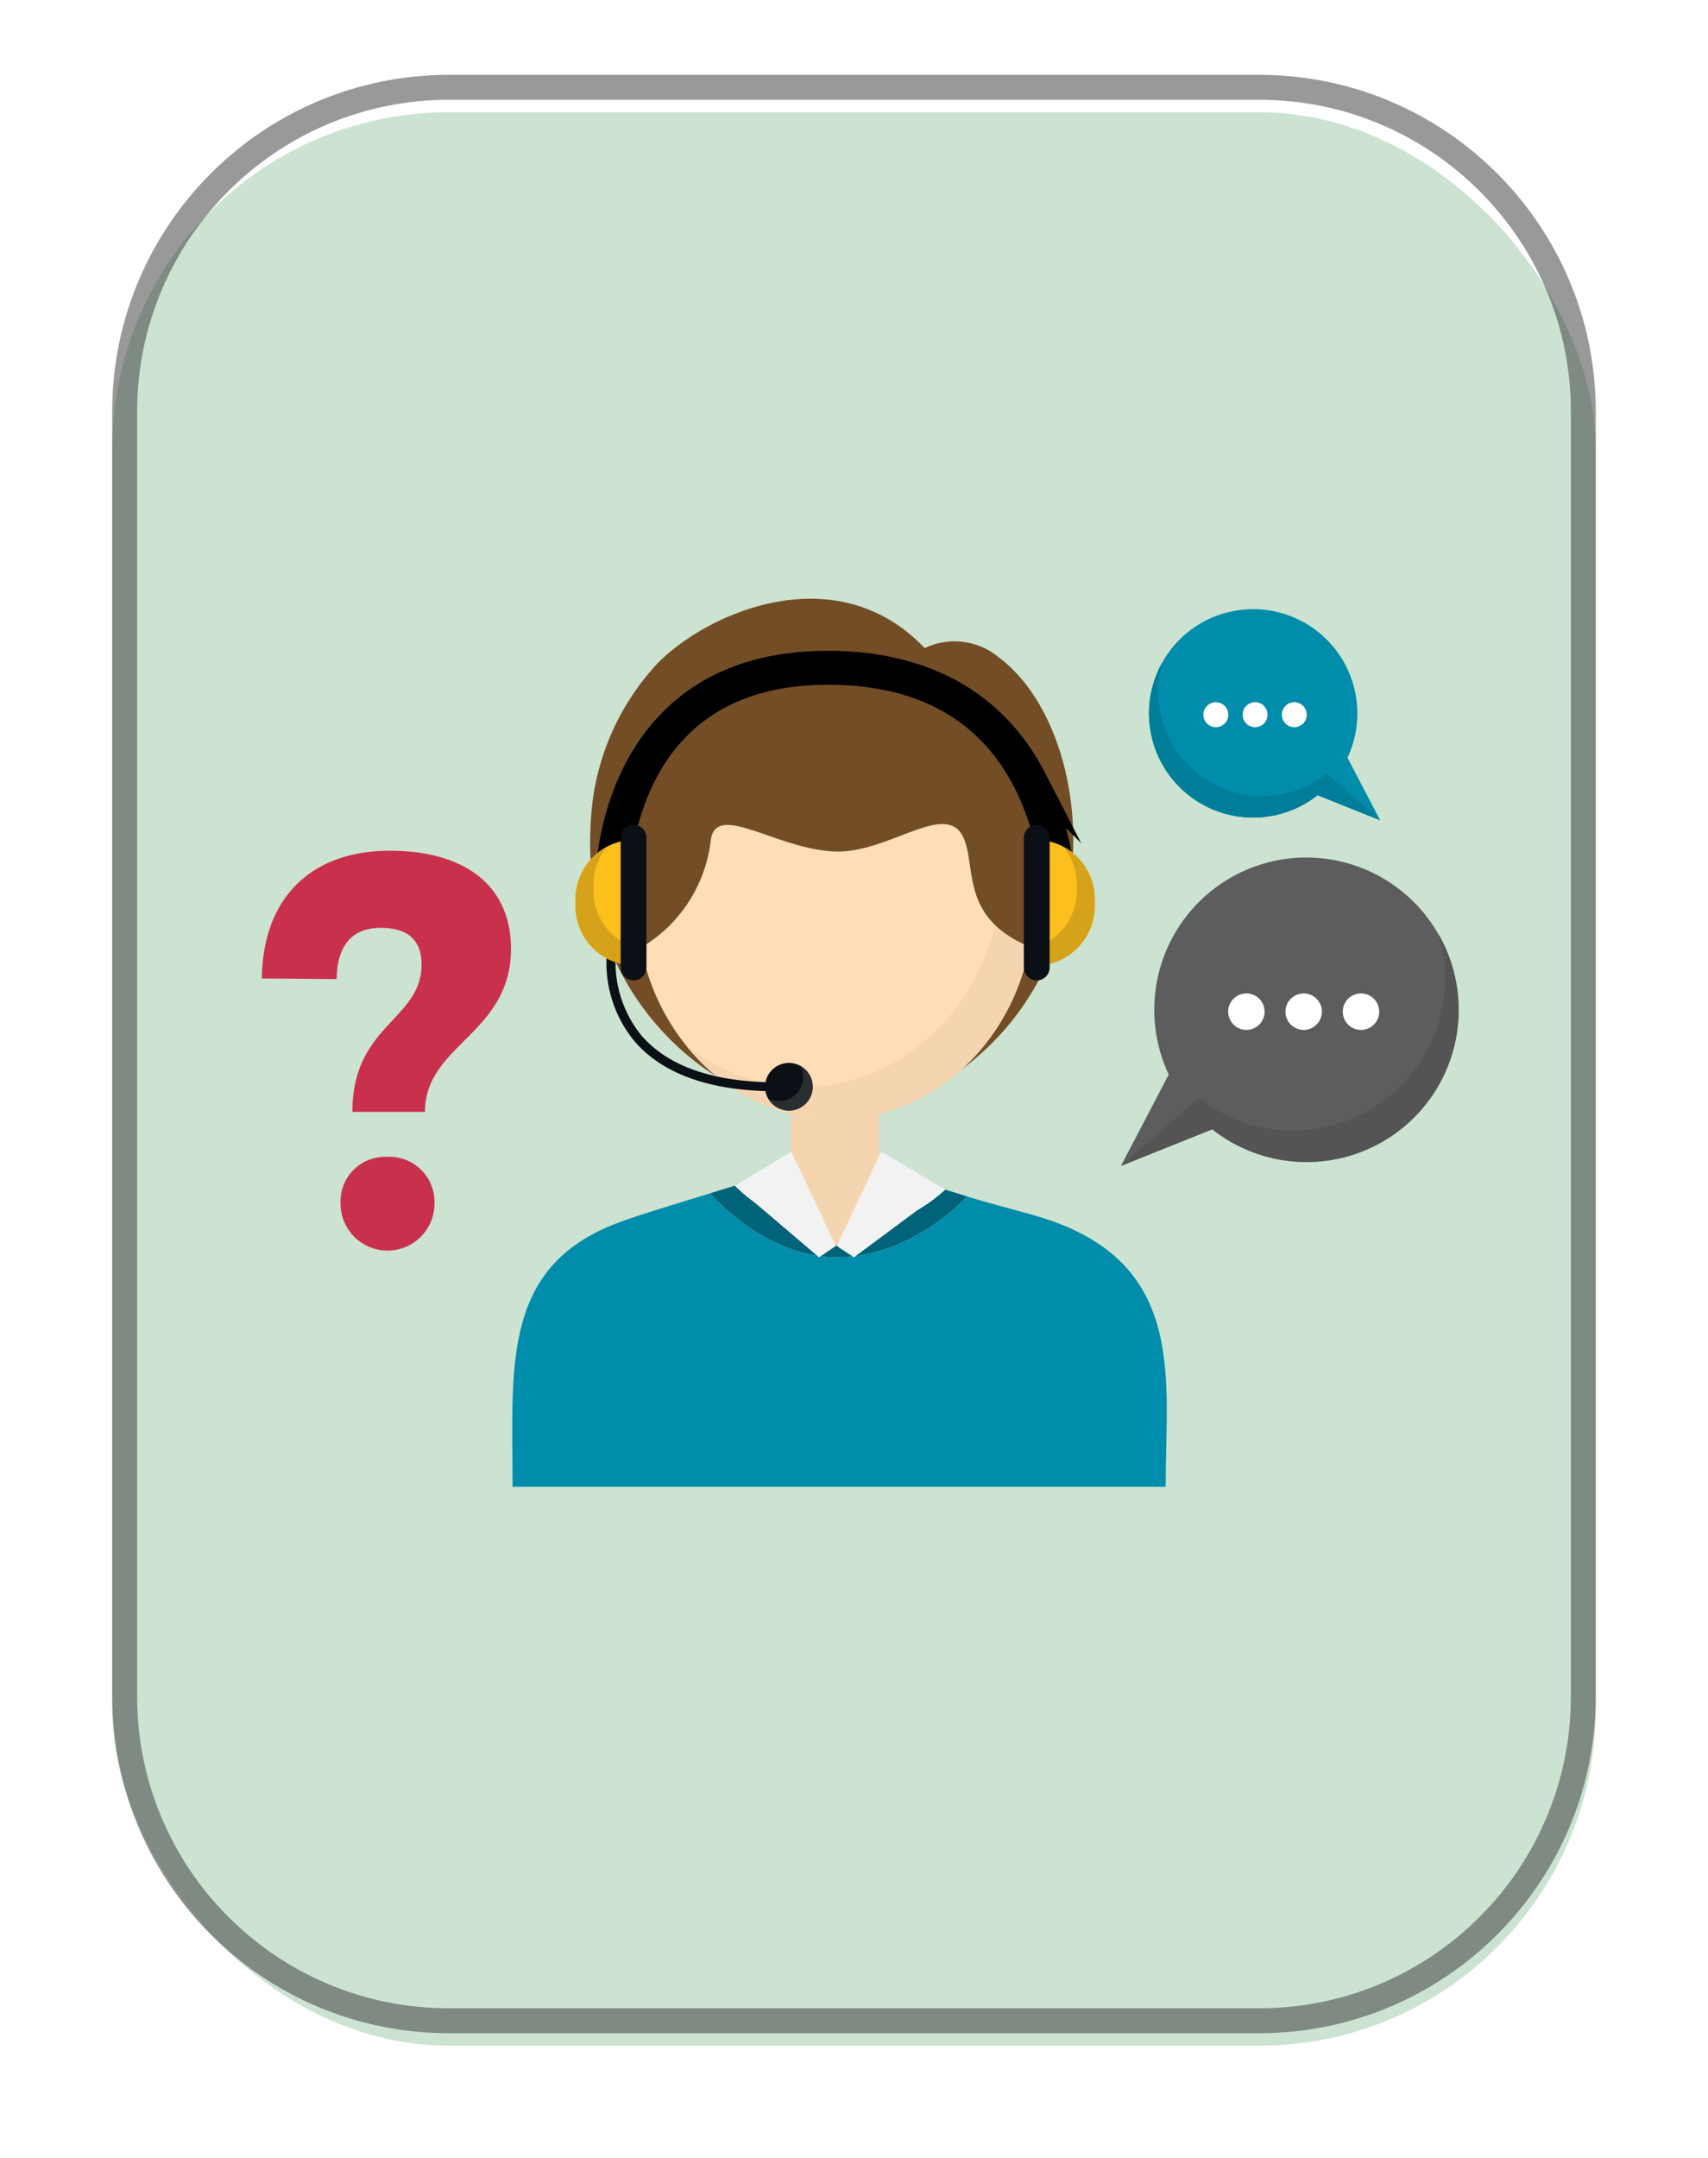 <svg xmlns="http://www.w3.org/2000/svg" xmlns:xlink="http://www.w3.org/1999/xlink" width="137" height="173" viewBox="0 0 137 173">
  <defs>
    <filter id="Rectangle_3" x="0" y="0" width="137" height="173" filterUnits="userSpaceOnUse">
      <feOffset dy="3" input="SourceAlpha"/>
      <feGaussianBlur stdDeviation="3" result="blur"/>
      <feFlood flood-opacity="0.161"/>
      <feComposite operator="in" in2="blur"/>
      <feComposite in="SourceGraphic"/>
    </filter>
  </defs>
  <g id="Group_8674" data-name="Group 8674" transform="translate(-187 -145)">
    <g transform="matrix(1, 0, 0, 1, 187, 145)" filter="url(#Rectangle_3)">
      <rect id="Rectangle_3-2" data-name="Rectangle 3" width="119" height="155" rx="27" transform="translate(9 6)" fill="#cbe3d0"/>
    </g>
    <g id="Path_321" data-name="Path 321" transform="translate(196 151)" fill="none" opacity="0.5">
      <path d="M27,0H92a27,27,0,0,1,27,27V130a27,27,0,0,1-27,27H27A27,27,0,0,1,0,130V27A27,27,0,0,1,27,0Z" stroke="none"/>
      <path d="M 27 2 C 23.624 2 20.35 2.661 17.269 3.964 C 14.293 5.223 11.619 7.026 9.322 9.322 C 7.026 11.619 5.223 14.293 3.964 17.269 C 2.661 20.35 2 23.624 2 27 L 2 130 C 2 133.376 2.661 136.65 3.964 139.73 C 5.223 142.707 7.026 145.381 9.322 147.678 C 11.619 149.974 14.293 151.777 17.269 153.036 C 20.35 154.339 23.624 155 27 155 L 92 155 C 95.376 155 98.65 154.339 101.731 153.036 C 104.707 151.777 107.381 149.974 109.678 147.678 C 111.974 145.381 113.777 142.707 115.036 139.73 C 116.339 136.65 117 133.376 117 130 L 117 27 C 117 23.624 116.339 20.35 115.036 17.269 C 113.777 14.293 111.974 11.619 109.678 9.322 C 107.381 7.026 104.707 5.223 101.731 3.964 C 98.65 2.661 95.376 2 92 2 L 27 2 M 27 0 L 92 0 C 106.912 0 119 12.088 119 27 L 119 130 C 119 144.912 106.912 157 92 157 L 27 157 C 12.088 157 0 144.912 0 130 L 0 27 C 0 12.088 12.088 0 27 0 Z" stroke="none" fill="#333"/>
    </g>
    <g id="Group_8528" data-name="Group 8528" transform="translate(146.644 107.921)">
      <g id="Group_8536" data-name="Group 8536" transform="translate(81.444 85.079)">
        <g id="Group_8543" data-name="Group 8543" transform="translate(0 0)">
          <g id="Group_8528-2" data-name="Group 8528" transform="translate(0 47.054)">
            <path id="Path_673" data-name="Path 673" d="M219.044,292.264h0Z" transform="translate(-201.184 -292.264)" fill="#1e2d77"/>
            <path id="Path_674" data-name="Path 674" d="M221.424,298.009c6.137,0,10.449-4.881,10.452-4.885-.593-.183-1.182-.368-1.754-.548h0a12.824,12.824,0,0,1-8.437,3.382l-.432.812-.422-.857a12.9,12.9,0,0,1-7.571-3.651c-.647.2-1.325.406-2.015.62C212.623,294.368,216.505,298.009,221.424,298.009Z" transform="translate(-195.399 -292.264)" fill="#00637a"/>
            <path id="Path_675" data-name="Path 675" d="M149.941,318.191c0-9.292-.889-17.162,7.64-20.844,1.769-.764,5.109-1.732,8.179-2.683,1.379,1.484,5.261,5.126,10.18,5.126,6.137,0,10.449-4.881,10.452-4.885,2.442.756,4.988,1.344,6.564,1.882,11.048,3.772,9.369,12.819,9.369,21.4H149.941Z" transform="translate(-149.915 -294.043)" fill="#008cab"/>
          </g>
          <g id="Group_8529" data-name="Group 8529" transform="translate(17.86 45.537)">
            <path id="Path_676" data-name="Path 676" d="M248.773,307.253l.432-.812c-.29,0-.575-.019-.854-.044Z" transform="translate(-240.779 -301.229)" fill="none"/>
            <path id="Path_677" data-name="Path 677" d="M251.656,291.607a12.823,12.823,0,0,0,8.437-3.382h0c-3.076-.97-5.662-1.829-5.662-1.829Z" transform="translate(-243.23 -286.395)" fill="#fff"/>
            <path id="Path_678" data-name="Path 678" d="M226.616,291.562l-2.544-5.167s-2.216.656-5.027,1.516h0A12.9,12.9,0,0,0,226.616,291.562Z" transform="translate(-219.044 -286.395)" fill="#fff"/>
          </g>
          <path id="Path_679" data-name="Path 679" d="M184.264,148.433s-12.079-6.6-9.909-22.51a19.976,19.976,0,0,1,5.154-10.611c4.023-4.1,14.362-8.63,21.422-1.214a5.536,5.536,0,0,1,5.935.735c7.49,5.577,9.44,23.809-2.992,33.05" transform="translate(-167.847 -110.137)" fill="#734d25"/>
          <path id="Path_680" data-name="Path 680" d="M243.591,273.672l-3.453,3.214-3.573-3.214v-8.656h7.026Z" transform="translate(-214.178 -225.002)" fill="#f5d5af"/>
          <path id="Path_681" data-name="Path 681" d="M220.389,154.619c0,9.582-7.126,17.35-15.916,17.35s-15.917-7.767-15.917-17.35,7.126-17.351,15.917-17.351S220.389,145.036,220.389,154.619Z" transform="translate(-178.573 -130.259)" fill="#ffddb6"/>
          <path id="Path_682" data-name="Path 682" d="M225.172,150.217a18.2,18.2,0,0,1,3.939,11.42c0,9.582-7.126,17.35-15.917,17.35a14.988,14.988,0,0,1-9.393-3.345,15.355,15.355,0,0,0,11.978,5.931c8.79,0,15.916-7.767,15.916-17.35A17.861,17.861,0,0,0,225.172,150.217Z" transform="translate(-189.88 -139.862)" fill="#f5d5af"/>
          <path id="Path_683" data-name="Path 683" d="M215.732,140.734c-4.255-4.656-10.119-4.962-14.313-4.27-4.3.71-15.711,6.724-12.84,20.959a11.511,11.511,0,0,0,5.6-8.651c.459-3.067,5.323.793,9.991.946,4.371.143,9.041-4.291,10.347-.946.939,2.405-.28,6.45,5.548,8.709C220.067,157.482,222.284,147.9,215.732,140.734Z" transform="translate(-178.251 -129.455)" fill="#734d25"/>
          <path id="Path_684" data-name="Path 684" d="M223.571,281.728l-4.527,2.722,6.747,5.745,1.353-.915Z" transform="translate(-201.184 -237.397)" fill="#f2f2f2"/>
          <path id="Path_685" data-name="Path 685" d="M254.219,281.728l5.124,3.035-7.316,5.433-1.381-.915Z" transform="translate(-224.621 -237.397)" fill="#f2f2f2"/>
          <g id="Group_8530" data-name="Group 8530" transform="translate(7.624 5.174)">
            <path id="Path_686" data-name="Path 686" d="M179.428,148.53c-.01-.334-.181-8.256,5.042-13.635,3.048-3.139,7.3-4.73,12.642-4.73,9.74,0,14.355,5,16.511,9.192a22.047,22.047,0,0,1,2.353,9.162h-.723a21.727,21.727,0,0,0-2.284-8.854c-3.005-5.824-8.34-8.778-15.857-8.778-5.138,0-9.217,1.518-12.124,4.511-5.012,5.162-4.84,13.031-4.838,13.11Z" transform="translate(-179.425 -130.165)" stroke="#000" stroke-miterlimit="10" stroke-width="2"/>
          </g>
          <g id="Group_8531" data-name="Group 8531" transform="translate(7.552 27.968)">
            <path id="Path_687" data-name="Path 687" d="M192.844,229.911c-5.334,0-9.2-1.365-11.484-4.059a9.872,9.872,0,0,1-2.137-7.46l.714.117a9.3,9.3,0,0,0,1.981,6.884c2.143,2.519,5.82,3.8,10.927,3.8Z" transform="translate(-179.145 -218.392)" fill="#0b1016"/>
          </g>
          <g id="Group_8534" data-name="Group 8534" transform="translate(5.071 18.125)">
            <g id="Group_8532" data-name="Group 8532">
              <path id="Path_688" data-name="Path 688" d="M174.316,194.993h0a4.773,4.773,0,0,1-4.773-4.773v-.537a4.774,4.774,0,0,1,4.773-4.774h0" transform="translate(-169.543 -183.716)" fill="#fdbf1e"/>
              <path id="Path_689" data-name="Path 689" d="M172.05,187.123a4.752,4.752,0,0,0-1.06,3v.537a4.774,4.774,0,0,0,3.326,4.548v1.43a4.773,4.773,0,0,1-4.773-4.773v-.537A4.772,4.772,0,0,1,172.05,187.123Z" transform="translate(-169.543 -185.358)" fill="#d6a219"/>
              <path id="Path_690" data-name="Path 690" d="M185.635,191.726a1.036,1.036,0,0,1-1.035,1.036h0a1.036,1.036,0,0,1-1.036-1.036v-10.4a1.036,1.036,0,0,1,1.036-1.036h0a1.036,1.036,0,0,1,1.035,1.036Z" transform="translate(-179.941 -180.292)" fill="#0b1016"/>
            </g>
            <g id="Group_8533" data-name="Group 8533" transform="translate(35.963)">
              <path id="Path_691" data-name="Path 691" d="M312.307,184.909h0a4.773,4.773,0,0,1,4.773,4.774v.537a4.773,4.773,0,0,1-4.773,4.773h0" transform="translate(-311.386 -183.716)" fill="#fdbf1e"/>
              <path id="Path_692" data-name="Path 692" d="M314.573,187.123a4.75,4.75,0,0,1,1.06,3v.537a4.774,4.774,0,0,1-3.326,4.548v1.43a4.773,4.773,0,0,0,4.773-4.773v-.537A4.772,4.772,0,0,0,314.573,187.123Z" transform="translate(-311.386 -185.358)" fill="#d6a219"/>
              <path id="Path_693" data-name="Path 693" d="M308.743,181.328a1.036,1.036,0,0,1,1.036-1.036h0a1.036,1.036,0,0,1,1.036,1.036v10.4a1.036,1.036,0,0,1-1.036,1.036h0a1.036,1.036,0,0,1-1.036-1.036Z" transform="translate(-308.743 -180.292)" fill="#0b1016"/>
            </g>
          </g>
          <path id="Path_694" data-name="Path 694" d="M232.227,256.087a1.913,1.913,0,1,1-1.913-1.913A1.913,1.913,0,0,1,232.227,256.087Z" transform="translate(-208.123 -216.961)" fill="#0b1016"/>
          <path id="Path_695" data-name="Path 695" d="M231.888,255.066a1.914,1.914,0,0,1-2.594,2.594,1.913,1.913,0,1,0,2.594-2.594Z" transform="translate(-208.786 -217.623)" fill="#4d4d4d" opacity="0.5"/>
        </g>
      </g>
      <g id="Group_8539" data-name="Group 8539" transform="translate(130.266 105.822)">
        <path id="Path_698" data-name="Path 698" d="M353.771,190.424a12.208,12.208,0,0,0-11.049,17.4l-3.835,7.328,7.33-2.935a12.2,12.2,0,1,0,7.554-21.789Z" transform="translate(-338.887 -190.424)" fill="#5d5d5d"/>
        <path id="Path_699" data-name="Path 699" d="M364.381,214.327a12.2,12.2,0,0,1-19.247,13.088l-6.248,5.46h0l7.33-2.935a12.2,12.2,0,0,0,18.165-15.613Z" transform="translate(-338.887 -208.151)" fill="#545454"/>
        <g id="Group_8538" data-name="Group 8538" transform="translate(8.6 10.9)">
          <path id="Path_700" data-name="Path 700" d="M375.1,234.076a1.461,1.461,0,1,1-1.461-1.461A1.461,1.461,0,0,1,375.1,234.076Z" transform="translate(-372.176 -232.615)" fill="#fff"/>
          <path id="Path_701" data-name="Path 701" d="M392.892,234.076a1.461,1.461,0,1,1-1.461-1.461A1.461,1.461,0,0,1,392.892,234.076Z" transform="translate(-385.372 -232.615)" fill="#fff"/>
          <path id="Path_702" data-name="Path 702" d="M410.684,234.076a1.461,1.461,0,1,1-1.461-1.461A1.462,1.462,0,0,1,410.684,234.076Z" transform="translate(-398.567 -232.615)" fill="#fff"/>
        </g>
      </g>
      <g id="Group_8541" data-name="Group 8541" transform="translate(132.518 85.915)">
        <path id="Path_703" data-name="Path 703" d="M355.957,113.373a8.356,8.356,0,0,1,7.563,11.907l2.625,5.016-5.017-2.009a8.354,8.354,0,1,1-5.171-14.914Z" transform="translate(-347.602 -113.373)" fill="#008cab"/>
        <path id="Path_704" data-name="Path 704" d="M348.694,129.733a8.353,8.353,0,0,0,13.174,8.959l4.277,3.737h0l-5.017-2.009a8.353,8.353,0,0,1-12.434-10.687Z" transform="translate(-347.602 -125.506)" fill="#007d99"/>
        <g id="Group_8540" data-name="Group 8540" transform="translate(4.362 7.461)">
          <path id="Path_705" data-name="Path 705" d="M388.845,143.252a1,1,0,1,0,1-1A1,1,0,0,0,388.845,143.252Z" transform="translate(-382.552 -142.252)" fill="#fff"/>
          <path id="Path_706" data-name="Path 706" d="M376.666,143.252a1,1,0,1,0,1-1A1,1,0,0,0,376.666,143.252Z" transform="translate(-373.519 -142.252)" fill="#fff"/>
          <path id="Path_707" data-name="Path 707" d="M364.487,143.252a1,1,0,1,0,1-1A1,1,0,0,0,364.487,143.252Z" transform="translate(-364.487 -142.252)" fill="#fff"/>
        </g>
      </g>
      <g id="Group_8542" data-name="Group 8542" transform="translate(61.356 105.282)">
        <path id="Path_708" data-name="Path 708" d="M57.356,198.574c.09-6.451,3.925-10.241,10.286-10.241,6,0,9.7,2.8,9.7,7.85,0,6.858-6.9,7.67-6.9,13.083h-5.82c0-6.993,5.549-7.354,5.549-11.82,0-2.03-1.218-2.933-3.248-2.933-2.256,0-3.519,1.308-3.564,4.106Zm13.85,18.046a3.767,3.767,0,1,1-7.534,0,3.576,3.576,0,0,1,3.744-3.745A3.613,3.613,0,0,1,71.206,216.62Z" transform="translate(-57.356 -188.333)" fill="#c9304c"/>
      </g>
    </g>
  </g>
</svg>
